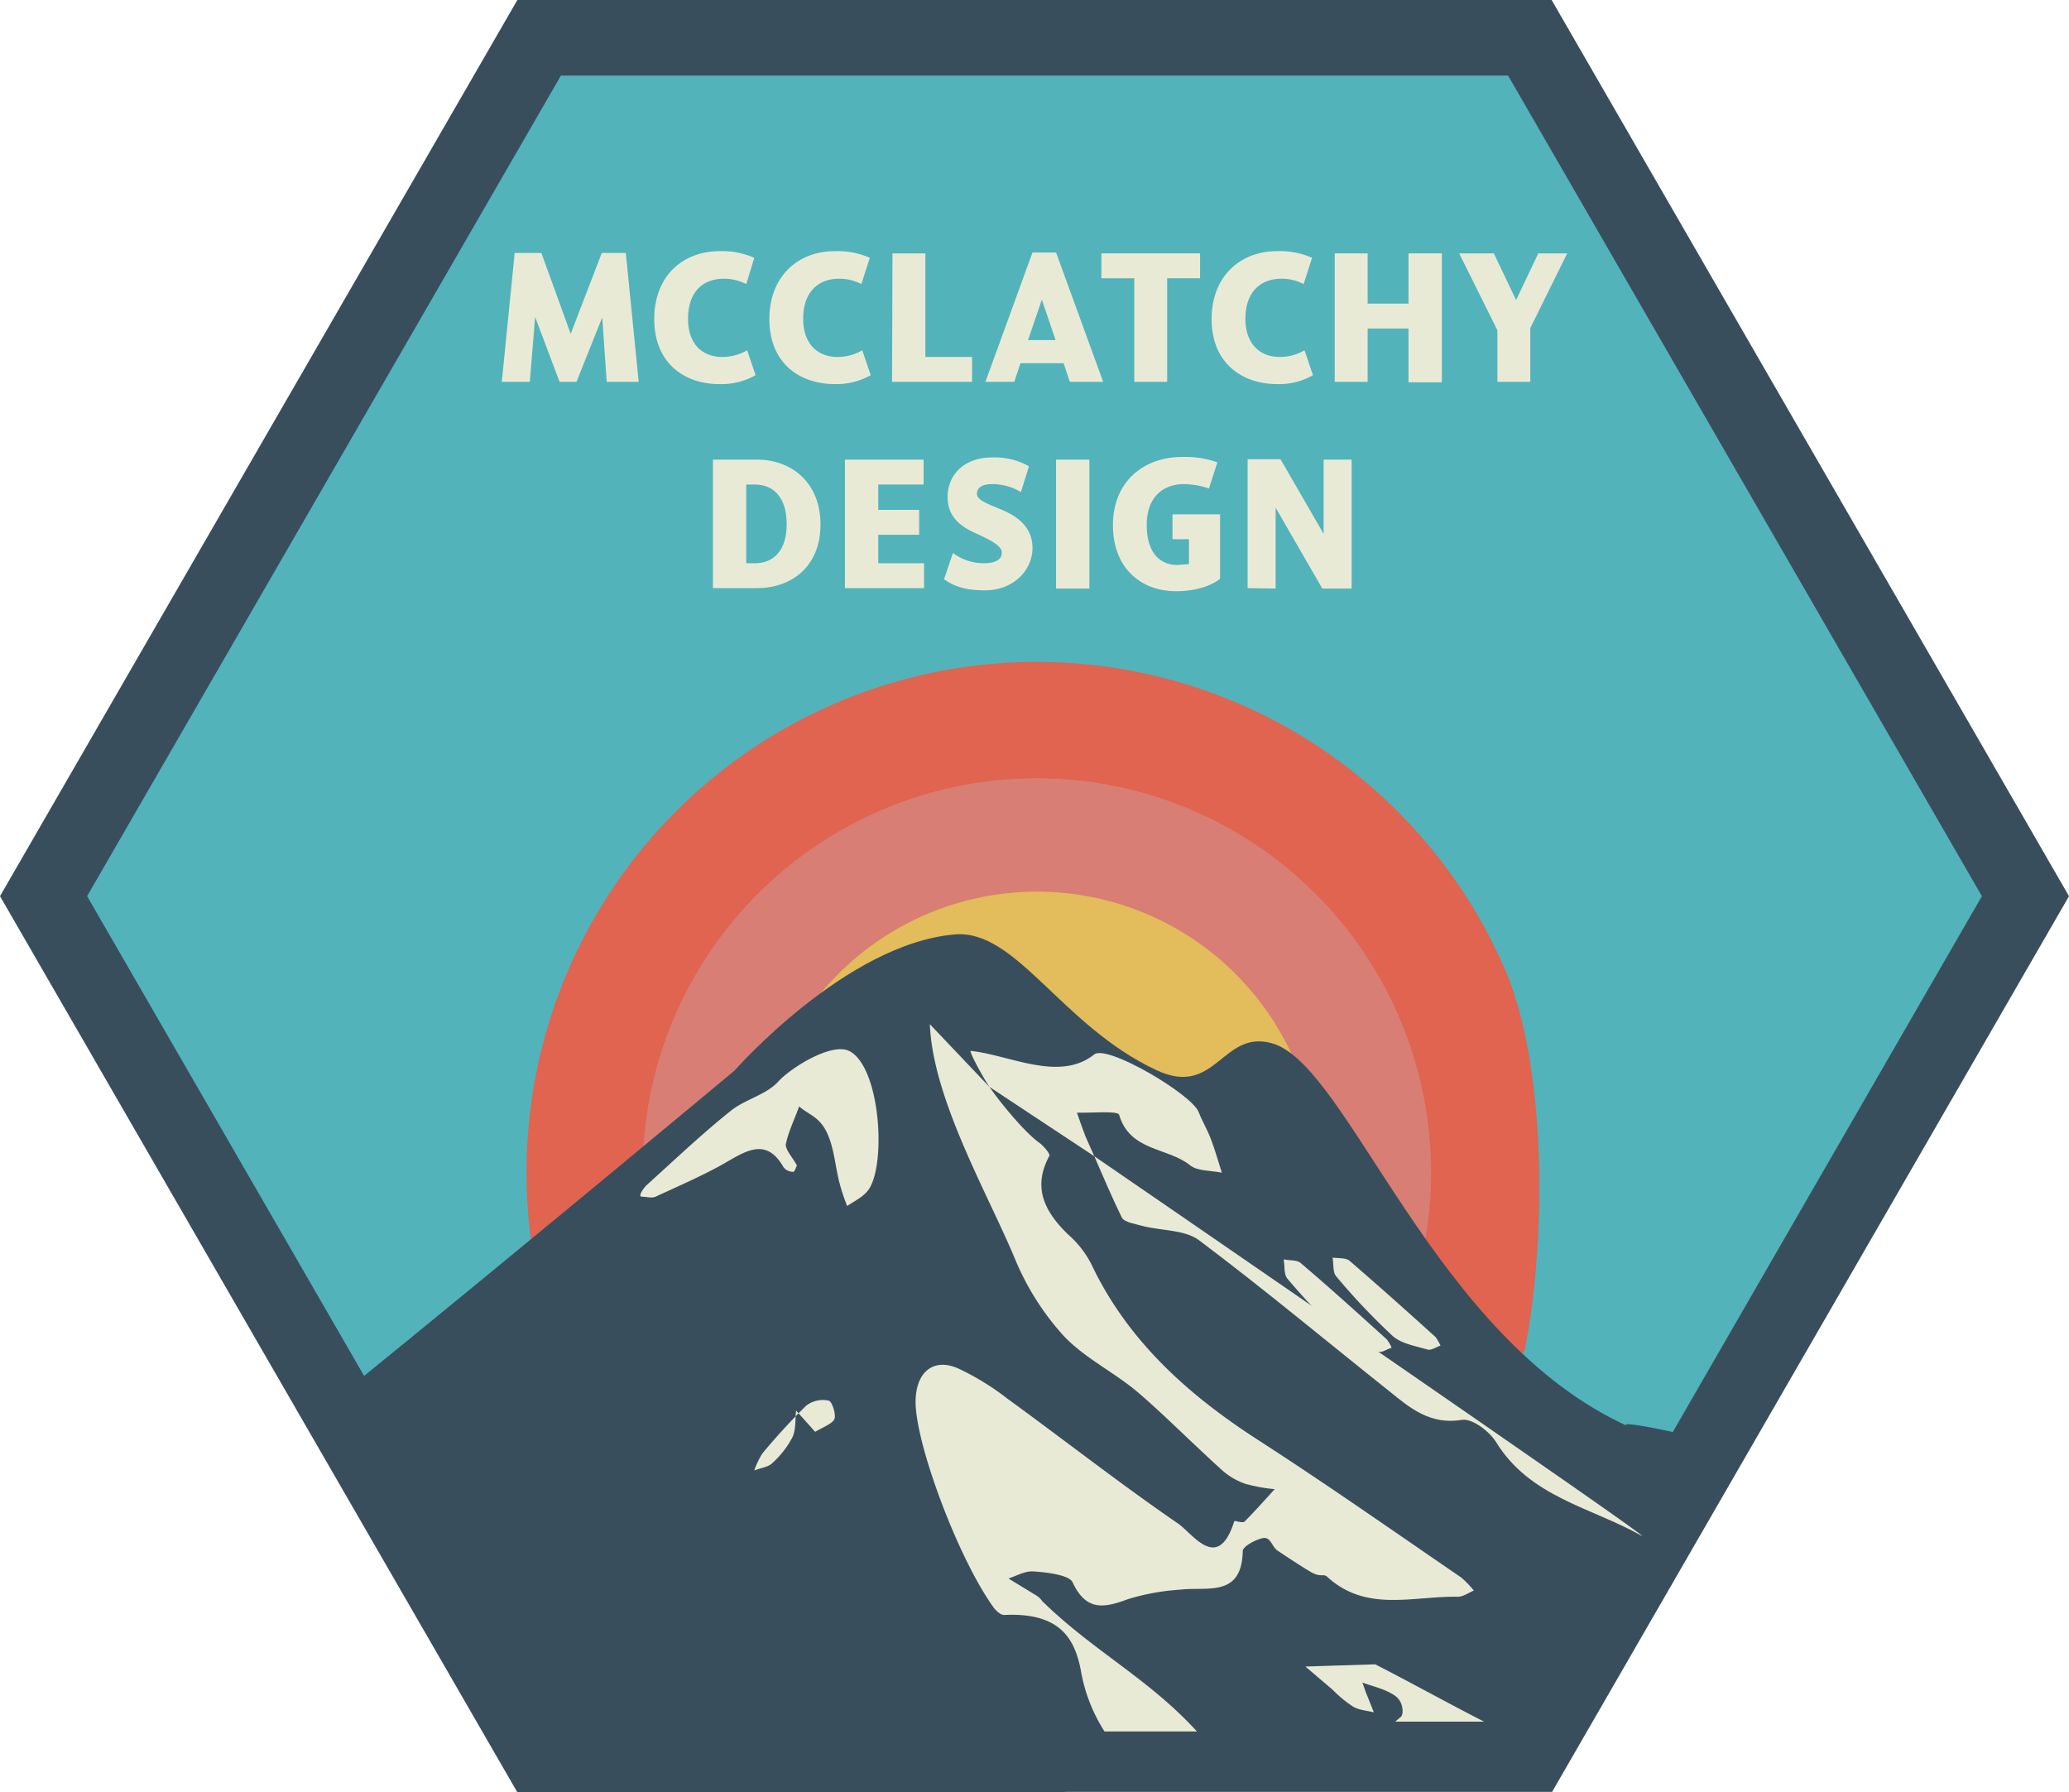 <svg xmlns="http://www.w3.org/2000/svg" viewBox="0 0 465.5 403.2"><title>design</title><path d="M238.8,394.6H344.3l111.4-193L344.2,8.5H121.3L9.8,201.6,121.3,394.7H238.8Z" fill="#52b3bb"/><path d="M239.6,403.2H116.4L0,201.6,116.4,0H349.1L465.5,201.6,349.2,403.1H239.6Zm-113.4-17H339.4L445.9,201.6,339.3,17H126.2L19.6,201.6Z" fill="#394e5d"/><path d="M342.9,304.3c4.8-22.8,5.6-63.8-4.5-86.7A114.8,114.8,0,0,0,121,287.7Z" fill="#e06450"/><path d="M318.7,287.7a88.7,88.7,0,0,0-170.9-47.8,90.2,90.2,0,0,0,0,47.8Z" fill="#d87e75"/><path d="M291.8,287.7a63.2,63.2,0,1,0-117,0Z" fill="#e3bc5b"/><path d="M112.9,85.9l2.9-29h6l6.6,18.2,7-18.2h5.4l2.9,29h-7.2l-1-14.5-5.8,14.5h-3.8l-5.5-14.6-1.2,14.6Z" fill="#e9ead6"/><path d="M170,84.4a15.6,15.6,0,0,1-8.2,2c-7.9,0-14.6-4.8-14.6-14.6s6.5-15.3,14.7-15.3a17.8,17.8,0,0,1,7.8,1.5l-1.8,5.9a11.1,11.1,0,0,0-5-1.2c-5,0-8.1,3.2-8.1,9s3.3,8.6,7.7,8.6a11.2,11.2,0,0,0,5.6-1.5Z" fill="#e9ead6"/><path d="M195.9,84.4a15.5,15.5,0,0,1-8.1,2c-8,0-14.7-4.8-14.7-14.6s6.6-15.3,14.7-15.3a17.9,17.9,0,0,1,7.9,1.5l-1.9,5.9a10.8,10.8,0,0,0-5-1.2c-4.9,0-8.1,3.2-8.1,9s3.4,8.6,7.7,8.6a10.9,10.9,0,0,0,5.6-1.5Z" fill="#e9ead6"/><path d="M200.8,57h7.4V80.3h10.5v5.6h-18Z" fill="#e9ead6"/><path d="M232.3,56.8h5.3l10.6,29.1h-7.5l-1.4-4.2h-9.7l-1.4,4.2h-6.5Zm2.1,10.6-3.1,9.1h6.2Z" fill="#e9ead6"/><path d="M255.2,62.6h-7.4V57H270v5.6h-7.4V85.9h-7.4Z" fill="#e9ead6"/><path d="M295.4,84.4a15.2,15.2,0,0,1-8.1,2c-7.9,0-14.7-4.8-14.7-14.6s6.6-15.3,14.7-15.3a17.9,17.9,0,0,1,7.9,1.5l-1.9,5.9a10.6,10.6,0,0,0-5-1.2c-4.9,0-8.1,3.2-8.1,9s3.4,8.6,7.7,8.6a10.9,10.9,0,0,0,5.6-1.5Z" fill="#e9ead6"/><path d="M300.3,57h7.4V68.3h9.2V57h7.5V86h-7.5V73.9h-9.2v12h-7.4Z" fill="#e9ead6"/><path d="M336.9,74.3,328.3,57h7.8l5,10.5,5-10.5h6.5l-8.3,16.8V85.9h-7.4Z" fill="#e9ead6"/><path d="M160.4,103.4h10c7.4,0,14.2,4.9,14.2,14.6s-6.8,14.3-14.2,14.3h-10Zm7.5,5.6v17.7h2c4.1,0,7.1-2.8,7.1-8.8s-3-8.9-7.1-8.9Z" fill="#e9ead6"/><path d="M190.1,103.4h17.7V109H197.6v5.7h9.2v5.6h-9.2v6.4h10.3v5.6H190.1Z" fill="#e9ead6"/><path d="M223.2,108.9c-1.9,0-3.4.6-3.4,2.2s3.2,2.5,6.1,3.8,6.4,3.6,6.4,8.4-4.1,9.5-10.7,9.5c-4.6,0-7.1-1-9.2-2.5l2-5.9a11.5,11.5,0,0,0,7,2.3c2.7,0,4-.9,4-2.4s-2.5-2.8-5.6-4.2-6.6-3.4-6.6-8.3,3.6-8.9,10.1-8.9a15.6,15.6,0,0,1,8.2,2l-1.8,5.8A12.5,12.5,0,0,0,223.2,108.9Z" fill="#e9ead6"/><path d="M237.6,103.4h7.5v29h-7.5Z" fill="#e9ead6"/><path d="M264.6,133c-7.7,0-14.2-5-14.2-14.9s7.1-15.3,15.5-15.3a21.9,21.9,0,0,1,8,1.2l-1.9,5.9a17.8,17.8,0,0,0-5.6-1c-4.6,0-8.4,2.8-8.4,9.2s3.1,9,6.9,9l2.6-.2v-5.6h-3.7v-5.6h10.7v14.5C272.8,131.6,269.3,133,264.6,133Z" fill="#e9ead6"/><path d="M280.7,132.3v-29h7.4l9.7,16.8V103.4h6.3v29h-6.6L287,114.2v18.2Z" fill="#e9ead6"/><path d="M239.6,394.6H345.1l40.1-69.5c6.7.1-24.1-6.6-18.8-4.2-44-19.8-63-81.4-80.2-86.2-11.3-3.2-12.6,12.4-26.1,6-21.3-10-31.4-31.6-45.2-30.5-24.5,2-49.6,30.6-49.6,30.6s-46.5,38.8-89.5,73.7l46.3,80.2H239.6Z" fill="#394e5d"/><path d="M324.1,302.7a11.8,11.8,0,0,0-1.1-1.9c-6.4-5.8-12.9-11.6-19.4-17.2-.9-.7-2.5-.5-3.8-.7.3,1.4,0,3.4.9,4.3a145.9,145.9,0,0,0,12.7,13.4c2,1.7,5.1,2.2,7.8,3C322,303.8,323,303.1,324.1,302.7Z" fill="#e9ead6"/><path d="M179.3,262.2c-.2.3-.5,1.4-.8,1.4a2.7,2.7,0,0,1-2.2-1c-3.7-6.5-8-4-12.8-1.2s-10.6,5.3-16,7.8c-.9.4-2.1,0-3.1,0s.5-2.1,1.2-2.7c6.2-5.6,12.3-11.4,18.8-16.6,3.2-2.6,8-3.6,10.7-6.6s11.9-8.8,15.9-6.9c7.2,3.5,8.5,26.3,4.2,31.5-1.2,1.5-3,2.3-4.6,3.4a43.6,43.6,0,0,1-1.7-5.1c-1-3.8-1.2-8-2.9-11.5s-4-3.9-6.2-5.8c-1,2.8-2.4,5.6-3,8.5C176.7,258.7,178.3,260.3,179.3,262.2Z" fill="#e9ead6"/><path d="M179.1,317.3c-.2,2,0,4.2-.8,6a21.1,21.1,0,0,1-4.5,5.8c-1,1-2.7,1.1-4.1,1.7a18.8,18.8,0,0,1,1.8-3.8,143.9,143.9,0,0,1,9.9-10.8,6.1,6.1,0,0,1,5.1-1.1c.7.2,1.7,3.2,1.2,4.2s-2.8,1.9-4.3,2.8Z" fill="#e9ead6"/><path d="M269.3,389.5c-11-12-23.1-17.9-34.8-29.3a4.6,4.6,0,0,0-1.2-1.2l-6.4-3.9c1.8-.6,3.7-1.7,5.5-1.6s8,.6,8.9,2.4c3.1,6.7,7.2,5.8,12.6,3.8a51.3,51.3,0,0,1,11.7-2.1c6.1-.7,13.8,1.8,14-8.7,0-1,2.9-2.6,4.6-2.9s2,2,3.2,2.8,4.8,3.2,7.3,4.7,3,.4,3.9,1.2c8.8,8.1,19.4,4.3,29.4,4.5,1.2,0,2.4-.9,3.6-1.4a25.4,25.4,0,0,0-2.8-2.9c-15.2-10.4-30.3-21-45.8-31s-29.3-22.2-37.5-39.6a22.8,22.8,0,0,0-5.3-6.7c-5.1-5-8-10.4-4.1-17.6.2-.4-1.2-2.1-2.1-2.8-3.3-2.3-8.6-8.7-11.4-12.7l-13.4-14.1c.7,17,13.1,38.2,19.2,52.9a59.7,59.7,0,0,0,10.9,17.2c4.7,5,11.4,8.2,16.7,12.7s12.4,11.6,18.7,17.3a15.5,15.5,0,0,0,5.5,3.3,38.2,38.2,0,0,0,6.6,1.2c-2.3,2.5-4.5,5-6.8,7.3-.4.4-2.3-.3-2.3-.1-3.7,11.7-9.3,2.8-12.7.5-13.1-9-25.6-18.8-38.4-28.1a58,58,0,0,0-10.9-6.7c-5.7-2.6-9.6.8-9.7,7.2-.2,9.2,9.4,35.1,17.4,46.3.6.9,1.7,1.9,2.5,1.9,12.4-.6,15.9,5.1,17.3,12.6a37.1,37.1,0,0,0,5.3,13.6Z" fill="#e9ead6"/><path d="M246.2,260.1c2,4.6,4,9.3,6.2,13.8.6,1.1,3,1.4,4.7,1.9,4.3,1.1,9.6.8,12.8,3.3,14.5,10.9,28.4,22.5,42.6,33.8,4.8,3.9,9.3,7.7,16.5,6.5,2.3-.3,6.1,2.6,7.6,5,7.6,12.4,21.4,14.7,32.6,21C376.3,349.4,246.2,260.1,246.2,260.1Z" fill="#e9ead6"/><path d="M242.3,250.3c3.3.1,9.2-.5,9.5.5,2.4,8.2,10.9,7.3,15.9,11.3,1.7,1.4,4.8,1.2,7.2,1.7-.8-2.5-1.5-5-2.4-7.4s-2-4.1-2.8-6.2c-1.5-4-20.6-15.3-23.5-13-7.9,6.3-19.1.1-27.8-.8-.5,0,2.9,6.2,4.2,8.1l23.6,15.6-2-4.5C243.5,253.8,242.9,252,242.3,250.3Z" fill="#e9ead6"/><path d="M313.1,303.2a7.2,7.2,0,0,0-1.1-1.9c-6.4-5.8-12.8-11.6-19.4-17.2-.8-.7-2.5-.5-3.8-.8.3,1.5,0,3.4.9,4.4a147,147,0,0,0,12.8,13.4c1.9,1.7,5,2.2,7.7,3C311,304.3,312,303.5,313.1,303.2Z" fill="#e9ead6"/><path d="M293.7,374.9l6.1,5.2a28.2,28.2,0,0,0,4.6,3.8c1.3.8,3.1.9,4.7,1.3l-1.6-4c-.4-.9-.6-1.8-1-2.7,2.5.9,5.3,1.5,7.4,3s1.8,4.4,1.3,4.7l-1.3,1.1h20c-8.2-4.2-16.3-8.7-24.5-12.9" fill="#e9ead6"/></svg>
